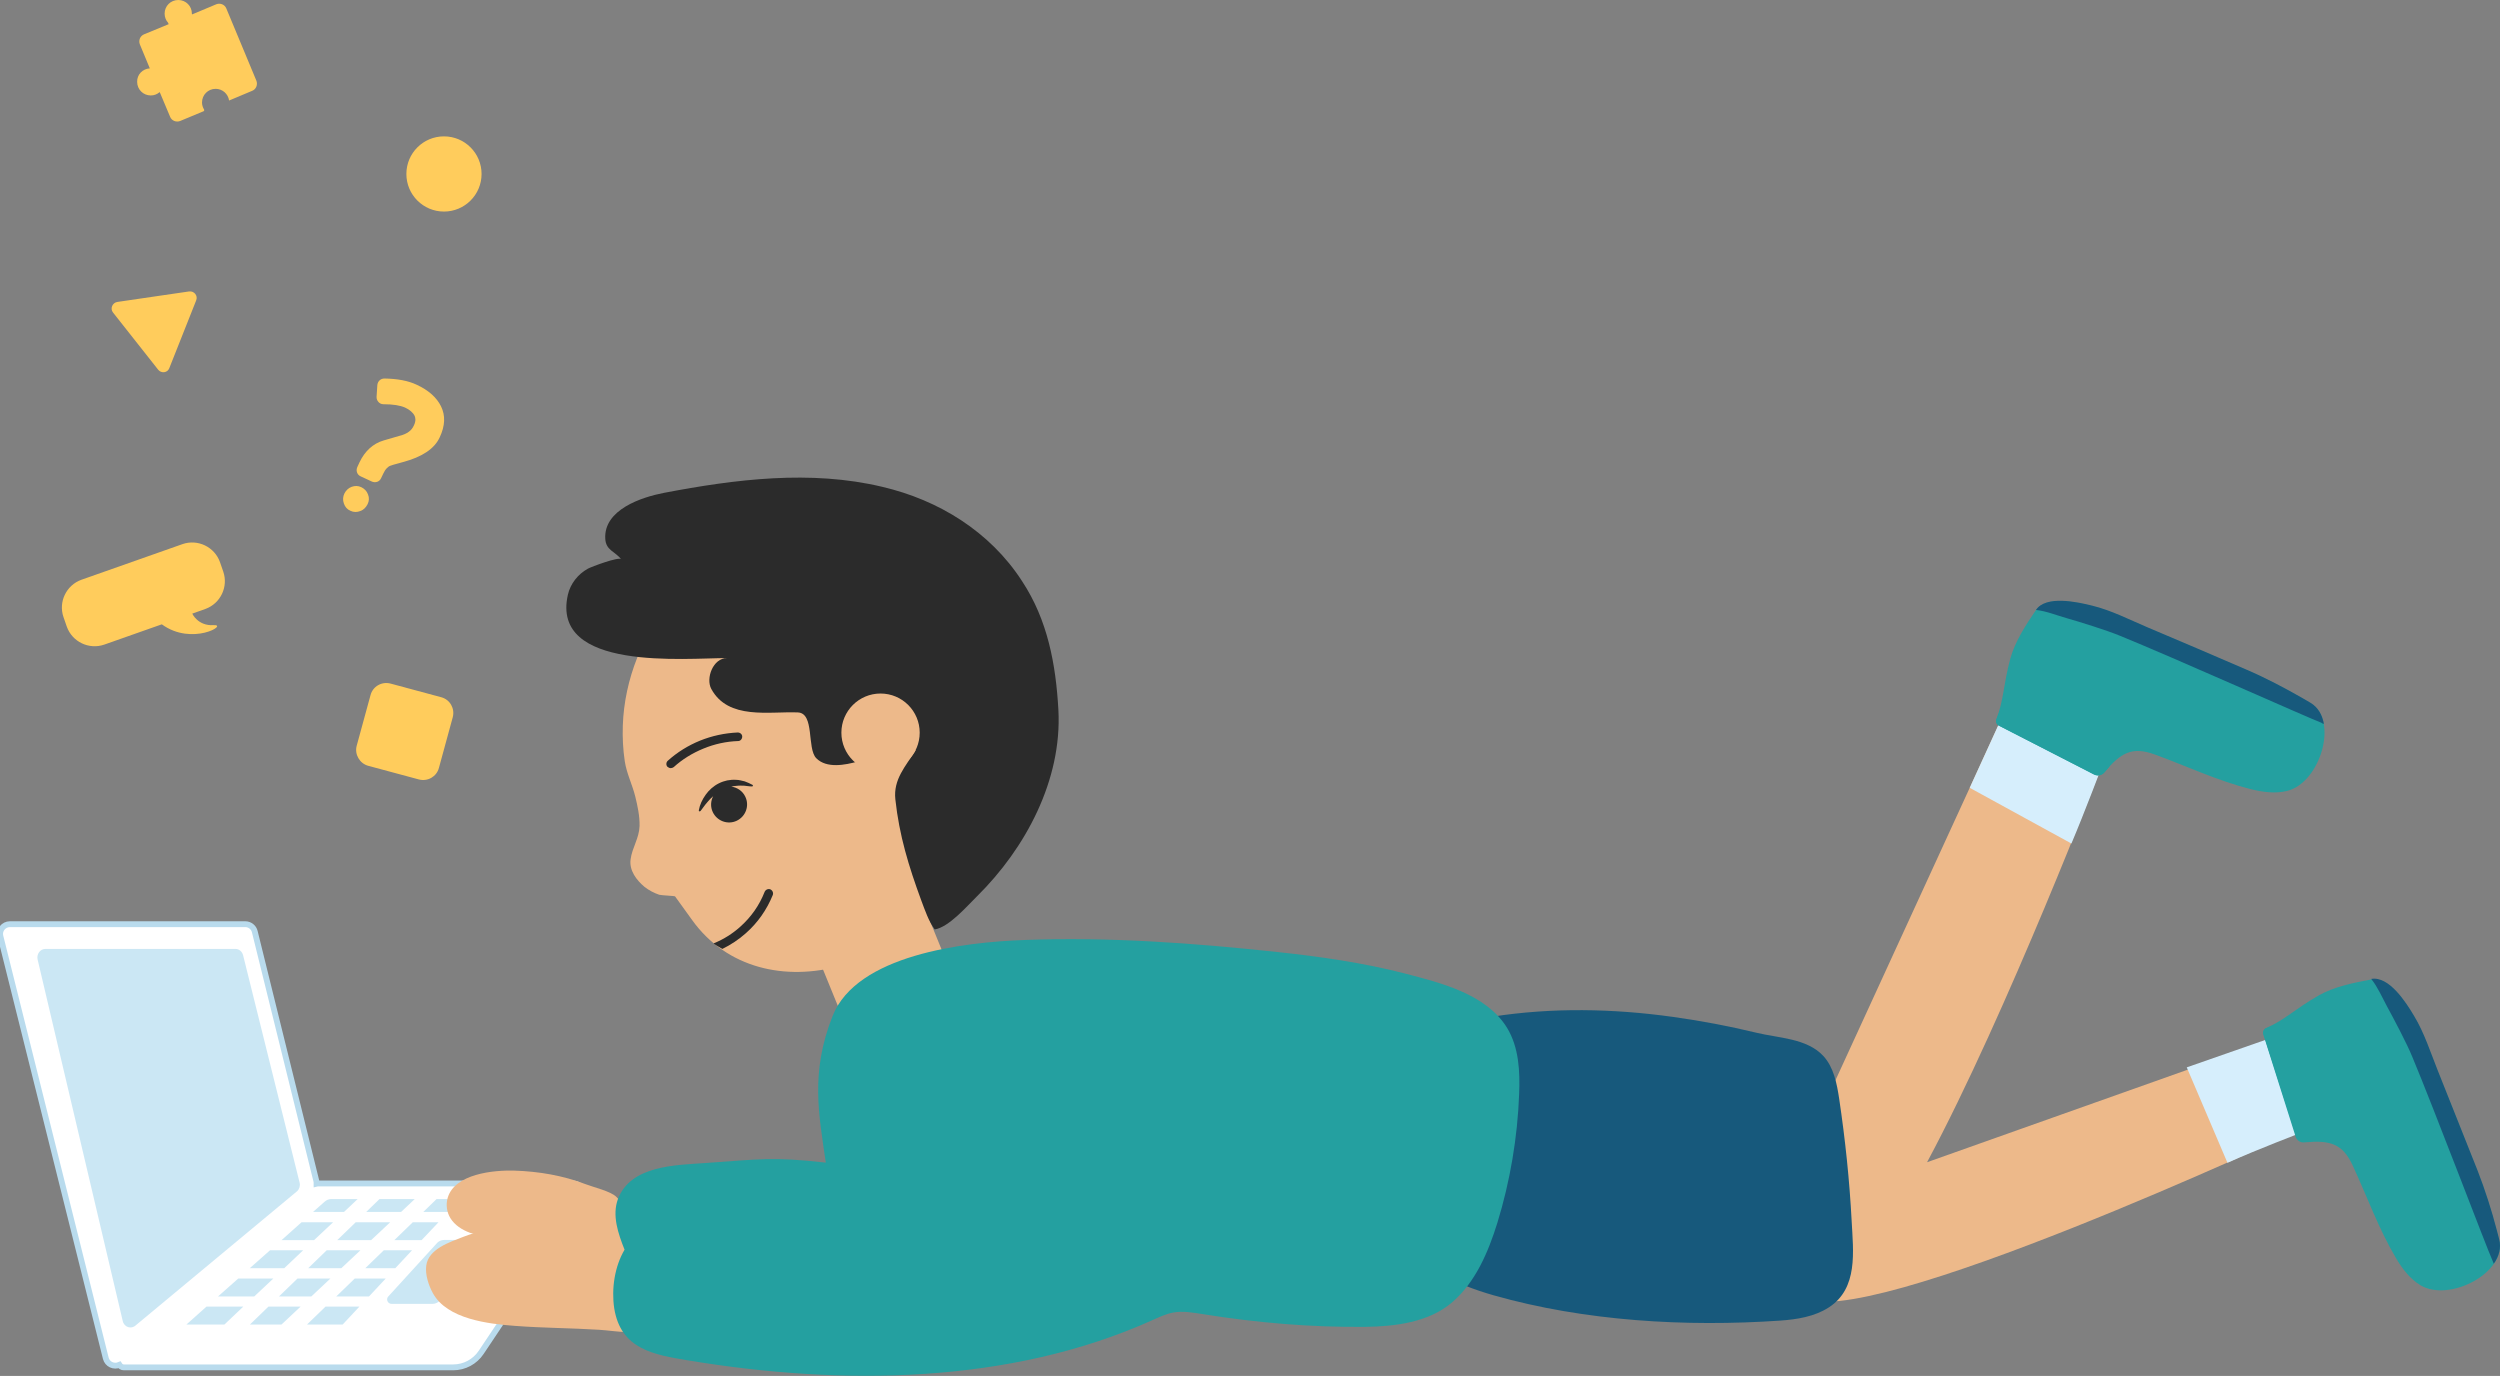 <?xml version="1.0" encoding="utf-8"?>
<!-- Generator: Adobe Illustrator 21.0.0, SVG Export Plug-In . SVG Version: 6.00 Build 0)  -->
<svg version="1.1" id="Layer_1" xmlns="http://www.w3.org/2000/svg" xmlns:xlink="http://www.w3.org/1999/xlink" x="0px" y="0px"
	 viewBox="0 0 1283.3 706.3" style="enable-background:new 0 0 1283.3 706.3;" xml:space="preserve">
<rect x="0" y="0" width="1283.3" height="706.3" fill="#808080" stroke="none"/>
<style type="text/css">
	.st0{fill:#EDB98A;}
	.st1{fill:#2B2B2B;}
	.st2{fill:#D6EEFC;}
	.st3{fill:#17597C;}
	.st4{fill:#24A0A0;}
	.st5{fill:#FFFFFF;stroke:#B9DBED;stroke-width:3;stroke-miterlimit:10;}
	.st6{fill:#CBE7F4;}
	.st7{fill:#FFCC5C;}
</style>
<path class="st0" d="M323.7,441.1c0.8-6,4.4-10.8,4.6-17.1c0.1-5.1-1-10.2-2.2-15.1c-1.5-6.1-4.5-12-5.4-18.2
	c-0.9-6-1.2-12.1-1-18.2c0.4-12,3-23.8,7.4-34.9c0.2-0.5,0.5-1.1,0.7-1.7c10.4-24.6,30.1-45.2,56.7-56c53.3-21.7,114,3.9,135.7,57.2
	c8.7,21.5,10.1,45.5,3.7,67.8c-6.8,23.8-22.1,41.1-39.1,58.3c-14.6,14.7-33,26.8-53.1,32.5c-28.5,8-58.6,1.4-76.4-23.4
	c-2.9-4.1-5.8-8.1-8.8-12.2c-0.1-0.2-7.2-0.5-8.1-0.8c-2.7-0.9-5.3-2.3-7.5-4C326.7,451.8,322.9,446.8,323.7,441.1z"/>
<polygon class="st0" points="477.5,473.1 493.9,513.3 438.1,536 416.2,482.3 472.2,459.5 "/>
<g>
	<path class="st1" d="M344.3,394.3c-0.6,0-1.2-0.3-1.7-0.7c-0.8-0.9-0.7-2.3,0.2-3.1c4.9-4.4,10.4-7.8,16.5-10.3
		c6.2-2.5,12.7-3.9,19.4-4.2c1.2,0,2.3,0.9,2.3,2.1c0,1.2-0.9,2.3-2.1,2.3c-6.1,0.2-12.1,1.5-17.9,3.9c-5.6,2.3-10.8,5.5-15.2,9.5
		C345.4,394.1,344.8,394.3,344.3,394.3z"/>
</g>
<path class="st1" d="M382.9,479c-3.7,3.3-7.8,6-12.1,8.1c-1.5-0.8-3-1.8-4.5-2.7c0.1-0.1,0.2-0.2,0.4-0.3c4.8-2,9.3-4.8,13.3-8.4
	c5.6-5,9.8-11,12.5-17.9c0.5-1.1,1.7-1.7,2.9-1.3c1.1,0.5,1.7,1.7,1.3,2.9C393.6,467,389,473.6,382.9,479z"/>
<path class="st1" d="M493.3,267c-12.2-8-25.9-13.7-40.4-17.1c-36.8-8.8-75.5-3.9-112.1,3.1c-11.4,2.2-31,8.6-30.1,23.6
	c0.3,5.9,5.1,6.5,8.2,10.5c-0.9-1.6-15.5,3.9-17.1,4.8c-5.1,2.8-9,7.7-10.3,13.4c-8.9,39.4,60.3,32.5,81.7,32.5
	c-7.2,0-11,10.4-8.1,15.8c8.7,16.1,29.8,11.5,44.4,12.1c8.8,0.3,4.6,18.5,9.5,23.5c5.3,5.4,14.9,3.5,21.3,1.7
	c2.9-0.8,22.9-12,22.1-12.7l7.6,7c-5.2,8.2-11.5,14.9-10.4,25.1c2,18.6,6.9,34.5,13.3,51.9c1.9,5,3.7,10.5,6.9,14.9
	c7.4-1.2,16.6-12,21.8-17.1c24.9-24.6,43.6-59.7,41.7-95.5c-1.3-23.5-5.5-46.2-18.6-66.1C516.4,285.5,505.6,275.1,493.3,267z"/>
<circle class="st0" cx="452" cy="376.1" r="20.1"/>
<path class="st0" d="M925.5,637.5c-5.6-21.9,8.7-65.6,8.7-65.6l95.4-207.8l49.5,28.5c0,0-48.8,127.3-89.9,204l180.8-64.2l11.3,47.2
	c0,0-227.2,106.3-256.3,86.1C915,658.7,917.7,648.2,925.5,637.5z"/>
<path class="st2" d="M1143.4,596.9c15.1-6.8,38-15.5,38-15.5l-14.8-48.9l-44.1,15.4L1143.4,596.9z"/>
<path class="st2" d="M1063.3,433c6.5-15.3,16.2-41,16.2-41l-49.6-28.8l-18.8,41.2L1063.3,433z"/>
<path class="st3" d="M765.9,521.9c30.8-4.8,62.1-4.2,92.9,0.1c14.4,2,28.6,4.7,42.7,8.1c11.4,2.8,25.9,2.8,34.4,11.9
	c5.4,5.8,7,14.2,8.2,22.1c3.1,20.8,5.3,41.8,6.4,62.8c0.8,15.5,3.4,34.4-11.7,44.2c-7.4,4.8-16.5,6.2-25.1,6.8
	c-48.3,3.3-100.2,0.3-147-13c-4.9-1.4-9.7-3-14.5-4.9c-11.7-4.8-22.3-11.7-32.7-18.8c-6.5-4.5-6.5-5.2-5.8-12.2
	c1.3-12.4,2.8-24.8,4.2-37.2c2.4-21,4.8-42.1,7.1-63.2C738.6,526.4,752.2,524,765.9,521.9z"/>
<path class="st4" d="M1026.1,372.5c-1.2-0.6-1.8-2-1.3-3.3c3.8-9.9,3.5-17.5,7.1-31c2.4-8.8,7.9-17.3,13.1-24.9
	c5.2-7.6,20.9-4.2,28.9-2.2c9.8,2.4,19.1,7.2,28.3,11.1c17,7.2,34,14.4,51,21.8c9.8,4.2,19.5,9.2,28.7,14.6c1.4,0.8,2.7,1.6,4.1,2.4
	c14.7,8.5,5.1,40.8-12,45c-6.1,1.5-12.5,0.6-18.6-0.9c-17.1-4.3-32.8-11.8-49.3-17.8c-11.8-4.3-17.6-0.8-26,9.3
	c-1.3,1.5-3.4,1.9-5.2,1L1026.1,372.5z"/>
<path class="st4" d="M1026.6,364.6c-0.6,1.5-1.2,3-1.8,4.6c-0.5,1.3,0.1,2.7,1.3,3.3l48.9,25c1.8,0.9,3.9,0.5,5.2-1
	c0.9-1.1,1.8-2.1,2.7-3.1L1026.6,364.6z"/>
<path class="st3" d="M1192.9,371.6c-0.8-4.6-3-8.5-6.8-10.8c-1.4-0.8-2.7-1.6-4.1-2.4c-9.3-5.3-18.9-10.4-28.7-14.6
	c-16.9-7.3-33.9-14.6-51-21.8c-9.2-3.9-18.5-8.7-28.3-11.1c-8-2-23.8-5.4-28.9,2.2c5.4,0.6,10.4,2.7,15.7,4.2c7,2,20.5,6.2,27.3,9
	c26.6,10.8,96.8,42.2,103.5,44.7C1191.9,371.3,1192.4,371.5,1192.9,371.6z"/>
<path class="st4" d="M1161.8,531c-0.4-1.3,0.2-2.7,1.4-3.2c9.7-4.3,14.9-9.9,27-16.8c7.9-4.5,17.8-6.5,26.9-8.2
	c9-1.7,17.8,11.9,22,19c5.2,8.6,8.3,18.6,12.1,27.9c6.9,17.1,13.8,34.3,20.5,51.5c3.9,9.9,7.2,20.3,9.9,30.7c0.4,1.5,0.8,3,1.2,4.6
	c4.3,16.4-25.3,32.3-40.4,23.2c-5.4-3.3-9.3-8.5-12.5-13.9c-9-15.2-14.8-31.6-22.2-47.5c-5.2-11.4-11.8-13.1-24.9-11.9
	c-2,0.2-3.8-1-4.4-2.9L1161.8,531z"/>
<path class="st4" d="M1167.8,525.8c-1.5,0.6-3,1.3-4.5,1.9c-1.2,0.5-1.8,1.9-1.4,3.2l16.8,52.3c0.6,1.9,2.4,3.1,4.4,2.9
	c1.4-0.1,2.8-0.2,4.1-0.3L1167.8,525.8z"/>
<path class="st3" d="M1280.1,648.7c2.7-3.8,3.9-8.1,2.8-12.5c-0.4-1.5-0.8-3-1.2-4.6c-2.7-10.3-6-20.7-9.9-30.7
	c-6.8-17.2-13.6-34.3-20.5-51.5c-3.7-9.3-6.9-19.3-12.1-27.9c-4.2-7.1-12.9-20.6-22-19c3.4,4.3,5.5,9.3,8.1,14.1
	c3.5,6.4,10.1,18.9,12.9,25.7c11.1,26.5,38.3,98.4,41.3,104.9C1279.7,647.8,1279.9,648.3,1280.1,648.7z"/>
<path class="st5" d="M5.1,474.4h120.8c2.3,0,4.4,1.6,4.9,3.9l31.6,128c0.1,0.4,0.1,0.9,0.1,1.3c0.4-0.1,0.7-0.1,1.1-0.1h130.3
	c4.7,0,7.5,5.2,4.9,9.2L247,694.2c-3.2,4.8-8.6,7.7-14.4,7.7h-169c-1,0-1.8-0.5-2.3-1.3c-2.8,1.2-6.2-0.2-7-3.4L0.2,480.6
	C-0.6,477.5,1.8,474.4,5.1,474.4z"/>
<path class="st6" d="M124.8,490.4l29,116.7c0.4,1.5-0.1,3.2-1.2,4.3l-82.9,68.9c-2.3,2.2-6,1-6.7-2.2L19.3,492.5
	c-0.6-2.7,1.3-5.4,4-5.4h97.6C122.7,487.1,124.3,488.4,124.8,490.4z"/>
<g>
	<polygon class="st6" points="187.5,651 197,641.8 211.5,641.8 202.9,651 	"/>
	<polygon class="st6" points="225.1,627.4 216.4,636.6 202.4,636.6 211.9,627.4 	"/>
	<polygon class="st6" points="182.1,656.3 198,656.3 189.4,665.5 172.6,665.5 	"/>
	<polygon class="st6" points="205.9,622.1 188,622.1 194.8,615.5 212.9,615.5 	"/>
	<polygon class="st6" points="95.7,679.9 106,670.7 124.9,670.7 115.2,679.9 	"/>
	<polygon class="st6" points="157.6,679.9 167.1,670.7 184.5,670.7 175.9,679.9 	"/>
	<polygon class="st6" points="140.3,656.3 130.5,665.5 111.9,665.5 122.3,656.3 	"/>
	<path class="st6" d="M176.6,622.1h-15.9l6-5.3c0.9-0.8,2.1-1.3,3.3-1.3h13.6L176.6,622.1z"/>
	<polygon class="st6" points="200.3,627.4 190.5,636.6 173.1,636.6 182.6,627.4 	"/>
	<polygon class="st6" points="175.2,651 158.2,651 167.7,641.8 185,641.8 	"/>
	<polygon class="st6" points="230,622.1 217.3,622.1 224.1,615.5 236.1,615.5 	"/>
	<polygon class="st6" points="155.6,641.8 145.9,651 128.2,651 138.6,641.8 	"/>
	<polygon class="st6" points="171,627.4 161.2,636.6 144.5,636.6 154.8,627.4 	"/>
	<polygon class="st6" points="128.3,679.9 137.8,670.7 154.3,670.7 144.5,679.9 	"/>
	<polygon class="st6" points="152.7,656.3 169.6,656.3 159.8,665.5 143.2,665.5 	"/>
</g>
<path class="st6" d="M225.9,667.5c-0.9,1.1-2.4,1.8-3.8,1.8H201c-2.1,0-3.1-2.6-1.5-4l25.1-27.5c0.9-0.8,2.1-1.3,3.3-1.3h13.7
	c4.3,0,6.6,5,3.8,8.3L225.9,667.5z"/>
<path class="st0" d="M316.4,614.4c-2.8-2.9-11.9-5-15.7-6.5c-11.7-4.5-24.2-6.6-36.7-7c-10.6-0.3-30.6,1.6-34.2,14
	c-1,3.5-0.5,7.3,1.4,10.4c4.5,7.3,14.8,9.3,22.6,10.4c10.3,1.5,20.9,2.3,31.3,3.4c11.1,1.2,22.7,3.3,33.9,3.3l19.3-5.3
	C338.2,637.2,316.4,614.4,316.4,614.4z"/>
<path class="st0" d="M332.9,642.4c-0.3-1.4-19.5-5-22-5.6c-8.3-2.2-16.6-4.2-25.1-5.6c-16.3-2.7-32.4-2.3-48,3.7
	c-6.9,2.7-17.9,6.2-19,14.8c-0.6,4.6,1.2,10.1,3.4,14.1c7.3,13.4,28.7,15.8,42.1,16.8c14.4,1.1,28.8,1.1,43.2,2
	c4.7,0.3,9.7,1.1,14.4,1.2c5.4,0.1,11-1.8,16.2-2.8C338.2,680.9,332.9,642.4,332.9,642.4z"/>
<path class="st4" d="M320.6,641.5c-3.3-8.3-6.5-17.6-3.4-26c6.5-17.3,29.6-17.4,44.9-18.5c27.6-1.9,34.3-3.3,61.8-0.2
	c-3.5-24.5-8.1-46,3.5-75.3c12.4-31.2,66.7-37.9,98.9-39c43.2-1.6,86.6,1.6,129.5,6.2c21.5,2.3,44,5.5,65.3,11
	c18.4,4.8,41.8,10.5,52.5,27.9c6.1,10,6.7,22.4,6.2,34.1c-0.8,21.9-4.6,44.7-11.2,66.1c-4.6,14.8-11.2,30.5-23.3,40.8
	c-11.9,10.2-29.2,12.3-44.4,12.5c-27.8,0.3-55.9-2.1-83.3-6.5c-5.2-0.8-10.4-1.8-15.6-0.8c-3.6,0.7-6.9,2.3-10.3,3.8
	c-73.4,33.1-159.8,33.7-238,20.8c-18.3-3-35-5.8-38.4-26.8C313.8,661.6,315.5,650.1,320.6,641.5z"/>
<path class="st7" d="M69.6,175.1l11.6,14.7c1.6,2,4.8,1.6,5.7-0.8l6.9-17.4l6.9-17.4c1-2.4-1-4.9-3.6-4.6l-18.5,2.7L60.2,155
	c-2.5,0.4-3.8,3.4-2.2,5.4L69.6,175.1z"/>
<g>
	<path class="st7" d="M188.9,253.8c-0.6-1.7-1.8-2.9-3.4-3.7c-1.6-0.8-3.4-0.8-5-0.2c-1.6,0.6-2.9,1.8-3.7,3.4
		c-0.8,1.6-0.9,3.4-0.3,5.1c0.6,1.8,1.7,3.1,3.4,3.8c1.6,0.8,3.4,0.8,5.1,0.1c1.7-0.6,2.9-1.9,3.7-3.5
		C189.5,257.2,189.6,255.5,188.9,253.8z"/>
	<path class="st7" d="M226.4,208.6L226.4,208.6c-2.2-4.5-6.4-8.3-12.5-11.1c-4.4-2.1-10-3.1-16.6-3.2l0,0c-1.9,0-3.4,1.4-3.6,3.3
		l-0.4,6.1c-0.1,2,1.5,3.8,3.5,3.8l0,0c4.9,0,8.6,0.6,11.1,1.7c2.4,1.1,4.1,2.6,4.9,4.2c0.4,0.9,0.9,2.5-0.4,5.1
		c-0.6,1.3-1.4,2.3-2.5,3.1c-1.2,0.9-2.9,1.7-5.1,2.2l-7.9,2.3c-5.4,1.6-9.6,5.4-12.4,11.3l-1.1,2.4c-0.8,1.8-0.1,3.9,1.7,4.7
		l5.8,2.7c1.8,0.8,3.9,0.1,4.7-1.7l1.1-2.3c0.6-1.3,1.2-2.2,1.8-2.8c0.6-0.6,1.2-1.1,1.8-1.3c0.3-0.1,1.5-0.6,6.5-1.9
		c9.8-2.6,16.2-6.8,18.9-12.7C228.5,218.6,228.7,213.3,226.4,208.6z"/>
</g>
<path class="st7" d="M189,393.1l26,7c4.5,1.2,9.1-1.4,10.3-5.9l7.1-26c1.2-4.5-1.4-9.1-5.9-10.3l-26-7c-4.5-1.2-9.1,1.4-10.3,5.9
	l-7.1,26C181.9,387.2,184.6,391.9,189,393.1z"/>
<path class="st7" d="M109.6,320.9c-8,0.5-10.9-5.9-10.9-5.9l0.5-0.2l6.2-2.2c7.8-2.8,11.9-11.4,9.2-19.2l-1.7-4.9
	c-2.8-7.8-11.4-11.9-19.2-9.2l-51.9,18.3c-7.8,2.8-11.9,11.4-9.2,19.2l1.7,4.9c2.8,7.8,11.4,11.9,19.2,9.2L83,320.5l0.1,0
	C98.6,331.8,117.5,320.4,109.6,320.9z"/>
<circle class="st7" cx="227.9" cy="89.3" r="19.3"/>
<path class="st7" d="M76.9,35.1l-5.1-12.3c-0.8-2,0.1-4.4,2.2-5.2l12.6-5.2c-0.1-0.2-0.2-0.4-0.3-0.6c0,0,0-0.1,0-0.1
	c-1.1-1.2-1.8-2.9-1.8-4.7c0-3.9,3.1-7,7-7s7,3.1,7,7c0,0.1,0,0.1,0,0.2c0,0.1,0.1,0.1,0.1,0.2L111,2.2c2-0.8,4.4,0.1,5.2,2.2
	l15.4,37c0.8,2-0.1,4.4-2.1,5.2l-11.9,5c-0.5-3.4-3.4-6-6.9-6c-3.9,0-7,3.1-7,7c0,1.3,0.4,2.6,1.1,3.7c0,0,0,0,0,0l0,0
	c0.1,0.3,0,0.7-0.3,0.8l-12,5c-2,0.8-4.4-0.1-5.2-2.2L82,47.3c-0.1,0-0.1,0.1-0.2,0.1c-1.2,1-2.7,1.6-4.4,1.6c-3.9,0-7-3.1-7-7
	C70.3,38.3,73.2,35.3,76.9,35.1z"/>
<path class="st1" d="M358.7,416c0.5-2.9,1.8-5.6,3.5-8s4-4.5,6.8-5.9c1.4-0.7,2.9-1.2,4.3-1.5l2.3-0.3c0.8-0.1,1.5,0,2.3,0
	c1.5,0,3,0.5,4.4,0.8c1.4,0.5,2.7,1.1,4,1.8c0.1,0.1,0.2,0.2,0.2,0.4c0,0.2-0.2,0.4-0.4,0.4h-0.1c-1.4,0-2.8-0.3-4.1-0.4
	c-1.3,0-2.6-0.1-3.9,0.1c-0.9,0-1.8,0.2-2.6,0.4c3,0.4,5.8,2.2,7.2,5.2c2.2,4.6,0.2,10.1-4.4,12.3c-4.6,2.2-10.1,0.2-12.3-4.4
	c-1.3-2.7-1.1-5.8,0.2-8.2c-0.5,0.4-0.9,0.8-1.4,1.3c-1.8,1.9-3.5,4-5.1,6.3l0,0c-0.1,0.1-0.3,0.2-0.4,0.2
	C358.8,416.5,358.7,416.3,358.7,416z"/>
</svg>
